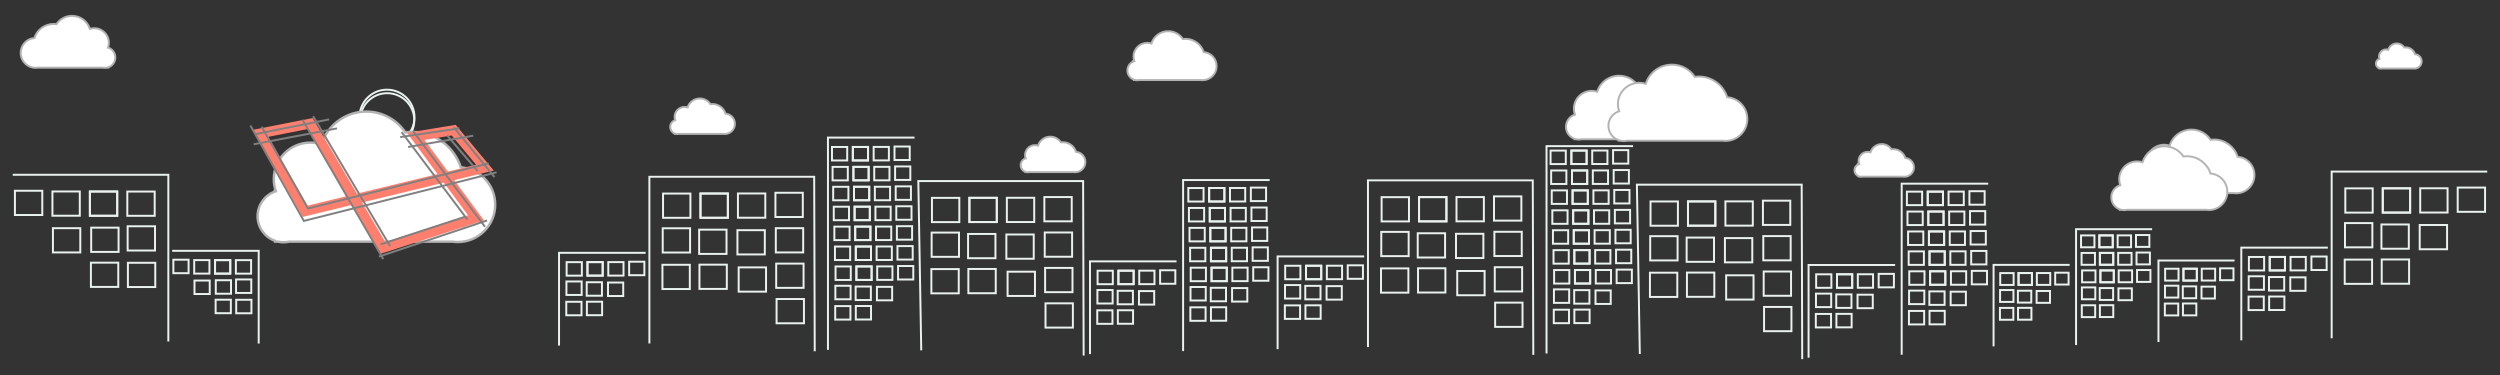 <?xml version="1.0" encoding="UTF-8"?>
<!DOCTYPE svg PUBLIC "-//W3C//DTD SVG 1.1//EN" "http://www.w3.org/Graphics/SVG/1.1/DTD/svg11.dtd">
<!-- Creator: CorelDRAW -->
<svg xmlns="http://www.w3.org/2000/svg" xml:space="preserve" width="254mm" height="38.1mm" style="shape-rendering:geometricPrecision; text-rendering:geometricPrecision; image-rendering:optimizeQuality; fill-rule:evenodd; clip-rule:evenodd"
viewBox="0 0 254 38.1"
 xmlns:xlink="http://www.w3.org/1999/xlink">
 <rect x="0" y="0" width="254" height="38.1" fill="#333333" stroke="none"/>
 <defs>
  <style type="text/css">
   <![CDATA[
    .str4 {stroke:gray;stroke-width:0.2}
    .str1 {stroke:#B3B3B3;stroke-width:0.2}
    .str0 {stroke:#EAF2EF;stroke-width:0.2}
    .str2 {stroke:#B3B3B3;stroke-width:0.25}
    .str3 {stroke:#FF7F6E}
    .fil0 {fill:none}
    .fil1 {fill:white}
   ]]>
  </style>
 </defs>
 <g id="Camada_x0020_1">
  <g id="_152759184">
   <circle id="_152756256" class="fil0 str0" cx="39.319" cy="11.905" r="2.795"/>
   <circle id="_152753640" class="fil0 str0" cx="39.34" cy="12.218" r="2.75"/>
  </g>
  <path class="fil1 str1" d="M68.575 12.207l0.021 0c-0.036,-0.103 -0.055,-0.214 -0.055,-0.33 0,-0.559 0.453,-1.012 1.012,-1.012 0.107,0 0.209,0.017 0.306,0.047 0.168,-0.525 0.66,-0.906 1.241,-0.906 0.45,0 0.848,0.229 1.081,0.576 0.063,-0.009 0.127,-0.013 0.192,-0.013 0.628,0 1.161,0.411 1.343,0.979 0.532,0.043 0.951,0.488 0.951,1.032 0,0.572 -0.464,1.035 -1.035,1.035 -0.049,0 -0.097,-0.003 -0.144,-0.01l-4.518 0c-0.05,0.011 -0.103,0.017 -0.156,0.017 -0.054,0 -0.106,-0.006 -0.156,-0.017l-0.083 0 0 -0.024c-0.281,-0.099 -0.483,-0.367 -0.483,-0.682 0,-0.315 0.202,-0.583 0.483,-0.682l0 -0.012z"/>
  <path class="fil1 str1" d="M104.183 16.088l0.021 0c-0.036,-0.103 -0.055,-0.214 -0.055,-0.33 0,-0.559 0.453,-1.012 1.012,-1.012 0.107,0 0.209,0.017 0.306,0.047 0.168,-0.525 0.66,-0.906 1.241,-0.906 0.45,0 0.848,0.229 1.081,0.576 0.063,-0.009 0.127,-0.013 0.192,-0.013 0.628,0 1.161,0.411 1.343,0.979 0.532,0.043 0.951,0.488 0.951,1.032 0,0.572 -0.464,1.035 -1.035,1.035 -0.049,0 -0.097,-0.003 -0.144,-0.01l-4.518 0c-0.05,0.011 -0.103,0.017 -0.156,0.017 -0.054,0 -0.106,-0.006 -0.156,-0.017l-0.083 0 0 -0.024c-0.281,-0.099 -0.483,-0.367 -0.483,-0.682 0,-0.315 0.202,-0.583 0.483,-0.682l0 -0.012z"/>
  <path class="fil1 str1" d="M115.213 6.204l0.029 0c-0.049,-0.142 -0.076,-0.295 -0.076,-0.454 0,-0.77 0.625,-1.395 1.395,-1.395 0.147,0 0.288,0.023 0.421,0.065 0.231,-0.724 0.909,-1.248 1.71,-1.248 0.621,0 1.168,0.315 1.49,0.794 0.087,-0.012 0.175,-0.018 0.265,-0.018 0.866,0 1.599,0.567 1.851,1.349 0.734,0.059 1.31,0.673 1.31,1.422 0,0.788 -0.639,1.427 -1.427,1.427 -0.067,0 -0.133,-0.005 -0.198,-0.014l-6.225 0c-0.069,0.015 -0.141,0.024 -0.215,0.024 -0.074,0 -0.146,-0.008 -0.215,-0.024l-0.114 0 0 -0.032c-0.388,-0.136 -0.666,-0.505 -0.666,-0.939 0,-0.434 0.278,-0.803 0.666,-0.939l0 -0.017z"/>
  <path class="fil1 str1" d="M159.971 11.637l0.037 0c-0.064,-0.185 -0.099,-0.384 -0.099,-0.591 0,-1.002 0.812,-1.814 1.814,-1.814 0.191,0 0.375,0.03 0.548,0.084 0.301,-0.942 1.183,-1.623 2.224,-1.623 0.807,0 1.519,0.41 1.938,1.033 0.113,-0.015 0.228,-0.024 0.345,-0.024 1.126,0 2.08,0.737 2.407,1.755 0.954,0.077 1.705,0.876 1.705,1.85 0,1.025 -0.831,1.856 -1.856,1.856 -0.087,0 -0.173,-0.006 -0.258,-0.018l-8.098 0c-0.09,0.02 -0.184,0.03 -0.28,0.03 -0.096,0 -0.19,-0.011 -0.28,-0.03l-0.148 0 0 -0.042c-0.504,-0.177 -0.866,-0.657 -0.866,-1.222 0,-0.565 0.362,-1.045 0.866,-1.222l0 -0.021z"/>
  <path class="fil1 str1" d="M218.132 17.111l0.037 0c-0.064,-0.185 -0.099,-0.384 -0.099,-0.591 0,-1.002 0.812,-1.814 1.814,-1.814 0.191,0 0.375,0.03 0.548,0.084 0.301,-0.942 1.183,-1.623 2.224,-1.623 0.807,0 1.519,0.41 1.938,1.033 0.113,-0.015 0.228,-0.024 0.345,-0.024 1.126,0 2.08,0.737 2.407,1.755 0.954,0.077 1.705,0.876 1.705,1.85 0,1.025 -0.831,1.856 -1.856,1.856 -0.087,0 -0.173,-0.006 -0.258,-0.018l-8.098 0c-0.09,0.02 -0.184,0.03 -0.28,0.03 -0.096,0 -0.19,-0.011 -0.28,-0.03l-0.148 0 0 -0.042c-0.504,-0.177 -0.866,-0.657 -0.866,-1.222 0,-0.565 0.362,-1.045 0.866,-1.222l0 -0.021z"/>
  <path class="fil1 str1" d="M215.374 18.808l0.037 0c-0.064,-0.185 -0.099,-0.384 -0.099,-0.591 0,-1.002 0.812,-1.814 1.814,-1.814 0.191,0 0.375,0.03 0.548,0.084 0.301,-0.942 1.183,-1.623 2.224,-1.623 0.807,0 1.519,0.41 1.938,1.033 0.113,-0.015 0.228,-0.024 0.345,-0.024 1.126,0 2.08,0.737 2.407,1.755 0.954,0.077 1.705,0.876 1.705,1.85 0,1.025 -0.831,1.856 -1.856,1.856 -0.087,0 -0.173,-0.006 -0.258,-0.018l-8.098 0c-0.09,0.02 -0.184,0.03 -0.28,0.03 -0.096,0 -0.19,-0.011 -0.28,-0.03l-0.148 0 0 -0.042c-0.504,-0.177 -0.866,-0.657 -0.866,-1.222 0,-0.565 0.362,-1.045 0.866,-1.222l0 -0.021z"/>
  <path class="fil1 str1" d="M164.453 11.291l0.044 0c-0.076,-0.222 -0.118,-0.46 -0.118,-0.708 0,-1.2 0.973,-2.172 2.172,-2.172 0.229,0 0.449,0.035 0.656,0.101 0.36,-1.127 1.416,-1.944 2.663,-1.944 0.967,0 1.819,0.491 2.32,1.237 0.135,-0.018 0.273,-0.028 0.413,-0.028 1.349,0 2.491,0.882 2.882,2.101 1.143,0.092 2.041,1.048 2.041,2.215 0,1.227 -0.995,2.222 -2.222,2.222 -0.105,0 -0.207,-0.007 -0.308,-0.021l-9.696 0c-0.108,0.024 -0.22,0.036 -0.335,0.036 -0.115,0 -0.227,-0.013 -0.336,-0.036l-0.177 0 0 -0.05c-0.604,-0.211 -1.037,-0.787 -1.037,-1.463 0,-0.676 0.433,-1.251 1.037,-1.463l0 -0.026z"/>
  <path class="fil1 str1" d="M188.862 16.66l0.019 0c-0.033,-0.095 -0.05,-0.197 -0.05,-0.303 0,-0.513 0.416,-0.929 0.929,-0.929 0.098,0 0.192,0.015 0.281,0.043 0.154,-0.482 0.606,-0.832 1.139,-0.832 0.414,0 0.778,0.21 0.993,0.529 0.058,-0.008 0.117,-0.012 0.177,-0.012 0.577,0 1.066,0.378 1.233,0.899 0.489,0.039 0.873,0.449 0.873,0.948 0,0.525 -0.426,0.951 -0.951,0.951 -0.045,0 -0.089,-0.003 -0.132,-0.009l-4.148 0c-0.046,0.01 -0.094,0.016 -0.143,0.016 -0.049,0 -0.097,-0.005 -0.144,-0.016l-0.076 0 0 -0.022c-0.258,-0.09 -0.444,-0.337 -0.444,-0.626 0,-0.289 0.185,-0.535 0.444,-0.626l0 -0.011z"/>
  <path class="fil1 str1" d="M241.735 5.972l0.015 0c-0.025,-0.073 -0.039,-0.151 -0.039,-0.233 0,-0.395 0.32,-0.715 0.715,-0.715 0.075,0 0.148,0.012 0.216,0.033 0.118,-0.371 0.466,-0.64 0.876,-0.64 0.318,0 0.599,0.162 0.764,0.407 0.044,-0.006 0.09,-0.009 0.136,-0.009 0.444,0 0.82,0.29 0.949,0.692 0.376,0.03 0.672,0.345 0.672,0.729 0,0.404 -0.328,0.732 -0.732,0.732 -0.034,0 -0.068,-0.002 -0.102,-0.007l-3.192 0c-0.036,0.008 -0.072,0.012 -0.11,0.012 -0.038,0 -0.075,-0.004 -0.11,-0.012l-0.058 0 0 -0.017c-0.199,-0.07 -0.341,-0.259 -0.341,-0.482 0,-0.223 0.143,-0.412 0.341,-0.482l0 -0.009z"/>
  <path class="fil1 str1" d="M11.009 4.827l-0.03 0c0.052,-0.151 0.08,-0.313 0.08,-0.482 0,-0.817 -0.663,-1.48 -1.48,-1.48 -0.156,0 -0.306,0.024 -0.447,0.069 -0.245,-0.768 -0.965,-1.324 -1.814,-1.324 -0.659,0 -1.239,0.334 -1.581,0.843 -0.092,-0.013 -0.186,-0.019 -0.281,-0.019 -0.919,0 -1.697,0.601 -1.964,1.431 -0.778,0.063 -1.391,0.714 -1.391,1.509 0,0.836 0.678,1.514 1.514,1.514 0.071,0 0.141,-0.005 0.21,-0.015l6.606 0c0.074,0.016 0.15,0.025 0.229,0.025 0.078,0 0.155,-0.009 0.229,-0.025l0.121 0 0 -0.034c0.411,-0.144 0.707,-0.536 0.707,-0.997 0,-0.461 -0.295,-0.853 -0.707,-0.997l0 -0.018z"/>
  <path class="fil1 str2" d="M27.945 19.416l0.076 0c-0.131,-0.38 -0.202,-0.787 -0.202,-1.211 0,-2.053 1.664,-3.716 3.716,-3.716 0.392,0 0.769,0.061 1.123,0.173 0.616,-1.929 2.422,-3.325 4.555,-3.325 1.654,0 3.111,0.84 3.97,2.116 0.231,-0.031 0.467,-0.048 0.706,-0.048 2.307,0 4.262,1.509 4.931,3.595 1.955,0.158 3.492,1.793 3.492,3.789 0,2.1 -1.702,3.801 -3.801,3.801 -0.179,0 -0.355,-0.013 -0.527,-0.037l-16.588 0c-0.185,0.041 -0.377,0.062 -0.574,0.062 -0.197,0 -0.389,-0.022 -0.574,-0.062l-0.303 0 0 -0.086c-1.033,-0.362 -1.774,-1.346 -1.774,-2.503 0,-1.157 0.741,-2.141 1.774,-2.503l0 -0.044z"/>
  <g id="_206391576">
   <polygon id="_152753712" class="fil0 str3" points="31.513,12.551 26.495,13.542 30.995,21.466 49.267,17.032 46.092,13.224 42.244,13.858 48.365,22.136 38.913,25.183 "/>
   <g>
    <line id="_150069152" class="fil0 str4" x1="31.813" y1="11.811" x2="39.633" y2= "25.009" />
    <line id="_152763000" class="fil0 str4" x1="30.731" y1="12.155" x2="38.94" y2= "26.328" />
    <line id="_152761896" class="fil0 str4" x1="47.242" y1="22.024" x2="38.663" y2= "24.829" />
    <line id="_152765520" class="fil0 str4" x1="38.496" y1="26.07" x2="49.488" y2= "22.399" />
    <line id="_152760240" class="fil0 str4" x1="40.805" y1="13.424" x2="47.493" y2= "22.311" />
    <line id="_152764992" class="fil0 str4" x1="41.951" y1="13.307" x2="49.271" y2= "23.036" />
    <line id="_152760504" class="fil0 str4" x1="41.459" y1="14.933" x2="48.078" y2= "13.787" />
    <line id="_152767392" class="fil0 str4" x1="40.664" y1="13.927" x2="46.675" y2= "13.038" />
    <line id="_152757264" class="fil0 str4" x1="46.113" y1="12.945" x2="50.239" y2= "17.985" />
    <line id="_152764416" class="fil0 str4" x1="45.431" y1="13.758" x2="48.522" y2= "17.38" />
    <g>
     <polyline id="_152767224" class="fil0 str4" points="25.446,12.762 30.872,22.445 50.448,17.51 "/>
     <polyline id="_152765376" class="fil0 str4" points="49.652,16.598 31.293,21.182 26.592,12.879 "/>
     <line id="_152764128" class="fil0 str4" x1="25.773" y1="14.657" x2="34.239" y2= "13.043" />
     <line id="_152758488" class="fil0 str4" x1="25.93" y1="13.625" x2="33.444" y2= "12.131" />
    </g>
   </g>
  </g>
  <polyline class="fil0 str0" points="157.127,35.912 157.127,14.847 165.92,14.847 "/>
  <g id="_152762184">
   <rect id="_152759232" class="fil0 str0" x="5.377" y="23.184" width="2.781" height="2.464"/>
   <polyline id="_152763864" class="fil0 str0" points="17.103,34.693 17.103,17.757 1.296,17.757 "/>
   <rect id="_152763096" class="fil0 str0" x="5.326" y="19.453" width="2.781" height="2.464"/>
   <rect id="_152753832" class="fil0 str0" x="1.516" y="19.381" width="2.781" height="2.464"/>
   <rect id="_152763024" class="fil0 str0" x="21.924" y="28.472" width="1.547" height="1.371"/>
   <rect id="_152760816" class="fil0 str0" x="12.935" y="19.462" width="2.781" height="2.464"/>
   <rect id="_152761704" class="fil0 str0" x="23.999" y="30.457" width="1.547" height="1.371"/>
   <rect id="_152752848" class="fil0 str0" x="21.907" y="30.45" width="1.547" height="1.371"/>
   <rect id="_152751840" class="fil0 str0" x="19.76" y="28.502" width="1.547" height="1.371"/>
   <polyline id="_152755848" class="fil0 str0" points="26.283,34.904 26.283,25.483 17.491,25.483 "/>
   <rect id="_152753520" class="fil0 str0" x="23.965" y="26.431" width="1.547" height="1.371"/>
   <rect id="_152766816" class="fil0 str0" x="23.983" y="28.393" width="1.547" height="1.371"/>
   <rect id="_152753784" class="fil0 str0" x="21.849" y="26.429" width="1.547" height="1.371"/>
   <rect id="_152756976" class="fil0 str0" x="19.732" y="26.427" width="1.547" height="1.371"/>
   <rect id="_152762544" class="fil0 str0" x="21.849" y="26.429" width="1.547" height="1.371"/>
   <rect id="_152762376" class="fil0 str0" x="12.995" y="26.699" width="2.781" height="2.464"/>
   <rect id="_152752608" class="fil0 str0" x="9.236" y="26.686" width="2.781" height="2.464"/>
   <rect id="_152751696" class="fil0 str0" x="12.968" y="22.989" width="2.781" height="2.464"/>
   <rect id="_152756016" class="fil0 str0" x="9.266" y="23.13" width="2.781" height="2.464"/>
   <rect id="_152751744" class="fil0 str0" x="9.13" y="19.457" width="2.781" height="2.464"/>
   <rect id="_152752032" class="fil0 str0" x="17.613" y="26.386" width="1.547" height="1.371"/>
   <rect id="_152752248" class="fil0 str0" x="9.13" y="19.457" width="2.781" height="2.464"/>
  </g>
  <g id="_204289864">
   <rect id="_204181048" class="fil0 str0" x="134.78" y="29.072" width="1.547" height="1.371"/>
   <rect id="_204304528" class="fil0 str0" x="223.673" y="29.123" width="1.36" height="1.205"/>
   <rect id="_152756208" class="fil0 str0" x="115.719" y="29.574" width="1.547" height="1.371"/>
   <rect id="_204292648" class="fil0 str0" x="206.92" y="29.564" width="1.36" height="1.205"/>
   <rect id="_204180664" class="fil0 str0" x="188.726" y="29.941" width="1.547" height="1.371"/>
   <rect id="_204180448" class="fil0 str0" x="162.103" y="29.509" width="1.547" height="1.371"/>
   <rect id="_150065024" class="fil0 str0" x="125.18" y="29.269" width="1.547" height="1.371"/>
   <rect id="_204290464" class="fil0 str0" x="215.235" y="29.296" width="1.36" height="1.205"/>
   <rect id="_204188056" class="fil0 str0" x="198.186" y="29.635" width="1.547" height="1.371"/>
   <rect id="_151184448" class="fil0 str0" x="140.338" y="23.559" width="2.781" height="2.464"/>
   <rect id="_151172688" class="fil0 str0" x="167.661" y="23.996" width="2.781" height="2.464"/>
   <rect id="_151173312" class="fil0 str0" x="130.542" y="31.027" width="1.547" height="1.371"/>
   <rect id="_204304960" class="fil0 str0" x="219.948" y="30.841" width="1.36" height="1.205"/>
   <rect id="_152752320" class="fil0 str0" x="111.481" y="31.53" width="1.547" height="1.371"/>
   <rect id="_204294520" class="fil0 str0" x="203.195" y="31.283" width="1.36" height="1.205"/>
   <rect id="_151174320" class="fil0 str0" x="184.487" y="31.896" width="1.547" height="1.371"/>
   <rect id="_151174896" class="fil0 str0" x="157.864" y="31.465" width="1.547" height="1.371"/>
   <rect id="_152146624" class="fil0 str0" x="120.941" y="31.224" width="1.547" height="1.371"/>
   <rect id="_204289168" class="fil0 str0" x="211.51" y="31.015" width="1.36" height="1.205"/>
   <rect id="_151175616" class="fil0 str0" x="193.948" y="31.591" width="1.547" height="1.371"/>
   <rect id="_151177920" class="fil0 str0" x="132.633" y="31.02" width="1.547" height="1.371"/>
   <rect id="_204309424" class="fil0 str0" x="221.787" y="30.835" width="1.36" height="1.205"/>
   <rect id="_152753064" class="fil0 str0" x="113.572" y="31.523" width="1.547" height="1.371"/>
   <rect id="_204313576" class="fil0 str0" x="205.033" y="31.277" width="1.36" height="1.205"/>
   <rect id="_151178496" class="fil0 str0" x="186.579" y="31.889" width="1.547" height="1.371"/>
   <rect id="_151179504" class="fil0 str0" x="159.956" y="31.457" width="1.547" height="1.371"/>
   <rect id="_152765328" class="fil0 str0" x="123.033" y="31.217" width="1.547" height="1.371"/>
   <rect id="_204288112" class="fil0 str0" x="213.348" y="31.008" width="1.36" height="1.205"/>
   <rect id="_151180080" class="fil0 str0" x="196.04" y="31.583" width="1.547" height="1.371"/>
   <polyline id="_151181088" class="fil0 str0" points="129.804,35.474 129.804,26.053 138.597,26.053 "/>
   <polyline id="_204319504" class="fil0 str0" points="219.3,34.75 219.3,26.469 227.028,26.469 "/>
   <polyline id="_152755944" class="fil0 str0" points="110.743,35.977 110.743,26.555 119.536,26.555 "/>
   <polyline id="_204319312" class="fil0 str0" points="202.546,35.192 202.546,26.911 210.275,26.911 "/>
   <polyline id="_151181952" class="fil0 str0" points="183.75,36.343 183.75,26.922 192.543,26.922 "/>
   <polyline id="_152765304" class="fil0 str0" points="120.204,35.671 120.204,18.293 128.997,18.293 "/>
   <polyline id="_204319240" class="fil0 str0" points="210.928,35.056 210.928,23.287 218.656,23.287 "/>
   <polyline id="_151183536" class="fil0 str0" points="193.211,36.038 193.211,18.66 202.003,18.66 "/>
   <rect id="_151184616" class="fil0 str0" x="130.575" y="27.001" width="1.547" height="1.371"/>
   <rect id="_204310264" class="fil0 str0" x="219.978" y="27.303" width="1.36" height="1.205"/>
   <rect id="_152761584" class="fil0 str0" x="111.514" y="27.504" width="1.547" height="1.371"/>
   <rect id="_204289888" class="fil0 str0" x="203.224" y="27.745" width="1.36" height="1.205"/>
   <rect id="_151185456" class="fil0 str0" x="184.521" y="27.87" width="1.547" height="1.371"/>
   <rect id="_151186032" class="fil0 str0" x="157.898" y="27.439" width="1.547" height="1.371"/>
   <rect id="_152756544" class="fil0 str0" x="120.975" y="27.198" width="1.547" height="1.371"/>
   <rect id="_204317032" class="fil0 str0" x="211.539" y="27.476" width="1.36" height="1.205"/>
   <rect id="_151187256" class="fil0 str0" x="193.982" y="27.565" width="1.547" height="1.371"/>
   <rect id="_151184736" class="fil0 str0" x="157.838" y="25.416" width="1.547" height="1.371"/>
   <rect id="_152759640" class="fil0 str0" x="120.915" y="25.175" width="1.547" height="1.371"/>
   <rect id="_204317704" class="fil0 str0" x="211.487" y="25.698" width="1.36" height="1.205"/>
   <rect id="_151186944" class="fil0 str0" x="193.921" y="25.541" width="1.547" height="1.371"/>
   <rect id="_151186848" class="fil0 str0" x="157.778" y="23.392" width="1.547" height="1.371"/>
   <rect id="_152758320" class="fil0 str0" x="120.855" y="23.152" width="1.547" height="1.371"/>
   <rect id="_204296584" class="fil0 str0" x="211.434" y="23.919" width="1.36" height="1.205"/>
   <rect id="_151186464" class="fil0 str0" x="193.861" y="23.518" width="1.547" height="1.371"/>
   <rect id="_151186560" class="fil0 str0" x="157.717" y="21.369" width="1.547" height="1.371"/>
   <rect id="_152758536" class="fil0 str0" x="120.794" y="21.128" width="1.547" height="1.371"/>
   <rect id="_151186224" class="fil0 str0" x="193.801" y="21.495" width="1.547" height="1.371"/>
   <rect id="_151185720" class="fil0 str0" x="157.657" y="19.345" width="1.547" height="1.371"/>
   <rect id="_152766648" class="fil0 str0" x="120.734" y="19.105" width="1.547" height="1.371"/>
   <rect id="_151184088" class="fil0 str0" x="193.741" y="19.471" width="1.547" height="1.371"/>
   <rect id="_151185624" class="fil0 str0" x="157.597" y="17.322" width="1.547" height="1.371"/>
   <rect id="_151185360" class="fil0 str0" x="157.537" y="15.299" width="1.547" height="1.371"/>
   <rect id="_151185024" class="fil0 str0" x="130.557" y="28.963" width="1.547" height="1.371"/>
   <rect id="_204303448" class="fil0 str0" x="219.962" y="29.027" width="1.36" height="1.205"/>
   <rect id="_152757696" class="fil0 str0" x="111.496" y="29.466" width="1.547" height="1.371"/>
   <rect id="_204303832" class="fil0 str0" x="203.208" y="29.469" width="1.36" height="1.205"/>
   <rect id="_151184880" class="fil0 str0" x="184.503" y="29.832" width="1.547" height="1.371"/>
   <rect id="_151172832" class="fil0 str0" x="157.88" y="29.401" width="1.547" height="1.371"/>
   <rect id="_152762160" class="fil0 str0" x="120.957" y="29.16" width="1.547" height="1.371"/>
   <rect id="_204291280" class="fil0 str0" x="211.523" y="29.201" width="1.36" height="1.205"/>
   <rect id="_151184424" class="fil0 str0" x="193.963" y="29.527" width="1.547" height="1.371"/>
   <rect id="_151184304" class="fil0 str0" x="132.617" y="29.042" width="1.547" height="1.371"/>
   <rect id="_204314176" class="fil0 str0" x="221.772" y="29.096" width="1.36" height="1.205"/>
   <rect id="_150070040" class="fil0 str0" x="113.556" y="29.544" width="1.547" height="1.371"/>
   <rect id="_204317440" class="fil0 str0" x="205.018" y="29.538" width="1.36" height="1.205"/>
   <rect id="_151183704" class="fil0 str0" x="186.562" y="29.911" width="1.547" height="1.371"/>
   <rect id="_151183440" class="fil0 str0" x="159.939" y="29.479" width="1.547" height="1.371"/>
   <rect id="_152758968" class="fil0 str0" x="123.016" y="29.239" width="1.547" height="1.371"/>
   <rect id="_204314944" class="fil0 str0" x="213.334" y="29.269" width="1.36" height="1.205"/>
   <rect id="_151183272" class="fil0 str0" x="196.023" y="29.605" width="1.547" height="1.371"/>
   <rect id="_151183128" class="fil0 str0" x="132.692" y="26.999" width="1.547" height="1.371"/>
   <rect id="_204289048" class="fil0 str0" x="221.838" y="27.301" width="1.36" height="1.205"/>
   <rect id="_150068888" class="fil0 str0" x="113.631" y="27.501" width="1.547" height="1.371"/>
   <rect id="_204293440" class="fil0 str0" x="205.084" y="27.742" width="1.36" height="1.205"/>
   <rect id="_151183032" class="fil0 str0" x="186.638" y="27.868" width="1.547" height="1.371"/>
   <rect id="_151182648" class="fil0 str0" x="160.015" y="27.436" width="1.547" height="1.371"/>
   <rect id="_152766048" class="fil0 str0" x="123.092" y="27.196" width="1.547" height="1.371"/>
   <rect id="_204313288" class="fil0 str0" x="213.4" y="27.474" width="1.36" height="1.205"/>
   <rect id="_151182456" class="fil0 str0" x="196.098" y="27.562" width="1.547" height="1.371"/>
   <rect id="_151182120" class="fil0 str0" x="159.954" y="25.413" width="1.547" height="1.371"/>
   <rect id="_152752344" class="fil0 str0" x="123.031" y="25.172" width="1.547" height="1.371"/>
   <rect id="_204290416" class="fil0 str0" x="213.347" y="25.695" width="1.36" height="1.205"/>
   <rect id="_151182216" class="fil0 str0" x="196.038" y="25.539" width="1.547" height="1.371"/>
   <rect id="_151182072" class="fil0 str0" x="159.894" y="23.39" width="1.547" height="1.371"/>
   <rect id="_152752680" class="fil0 str0" x="122.971" y="23.149" width="1.547" height="1.371"/>
   <rect id="_204288952" class="fil0 str0" x="213.294" y="23.917" width="1.36" height="1.205"/>
   <rect id="_151181400" class="fil0 str0" x="195.978" y="23.515" width="1.547" height="1.371"/>
   <rect id="_151173744" class="fil0 str0" x="159.834" y="21.366" width="1.547" height="1.371"/>
   <rect id="_152752656" class="fil0 str0" x="122.911" y="21.126" width="1.547" height="1.371"/>
   <rect id="_151172088" class="fil0 str0" x="195.918" y="21.492" width="1.547" height="1.371"/>
   <rect id="_151173384" class="fil0 str0" x="159.774" y="19.343" width="1.547" height="1.371"/>
   <rect id="_152754000" class="fil0 str0" x="122.851" y="19.102" width="1.547" height="1.371"/>
   <rect id="_151173192" class="fil0 str0" x="195.857" y="19.469" width="1.547" height="1.371"/>
   <rect id="_151172808" class="fil0 str0" x="159.714" y="17.319" width="1.547" height="1.371"/>
   <rect id="_151172760" class="fil0 str0" x="159.653" y="15.296" width="1.547" height="1.371"/>
   <rect id="_151180152" class="fil0 str0" x="132.692" y="26.999" width="1.547" height="1.371"/>
   <rect id="_204293512" class="fil0 str0" x="221.838" y="27.301" width="1.36" height="1.205"/>
   <rect id="_150069104" class="fil0 str0" x="113.631" y="27.501" width="1.547" height="1.371"/>
   <rect id="_204318424" class="fil0 str0" x="205.084" y="27.742" width="1.36" height="1.205"/>
   <rect id="_151171608" class="fil0 str0" x="186.638" y="27.868" width="1.547" height="1.371"/>
   <rect id="_151173120" class="fil0 str0" x="160.015" y="27.436" width="1.547" height="1.371"/>
   <rect id="_152752176" class="fil0 str0" x="123.092" y="27.196" width="1.547" height="1.371"/>
   <rect id="_204314920" class="fil0 str0" x="213.4" y="27.474" width="1.36" height="1.205"/>
   <rect id="_151173648" class="fil0 str0" x="196.098" y="27.562" width="1.547" height="1.371"/>
   <rect id="_151171368" class="fil0 str0" x="159.954" y="25.413" width="1.547" height="1.371"/>
   <rect id="_152752104" class="fil0 str0" x="123.031" y="25.172" width="1.547" height="1.371"/>
   <rect id="_204296272" class="fil0 str0" x="213.347" y="25.695" width="1.36" height="1.205"/>
   <rect id="_151171752" class="fil0 str0" x="196.038" y="25.539" width="1.547" height="1.371"/>
   <rect id="_151181424" class="fil0 str0" x="159.894" y="23.39" width="1.547" height="1.371"/>
   <rect id="_152752128" class="fil0 str0" x="122.971" y="23.149" width="1.547" height="1.371"/>
   <rect id="_204292192" class="fil0 str0" x="213.294" y="23.917" width="1.36" height="1.205"/>
   <rect id="_151174776" class="fil0 str0" x="195.978" y="23.515" width="1.547" height="1.371"/>
   <rect id="_151186968" class="fil0 str0" x="159.834" y="21.366" width="1.547" height="1.371"/>
   <rect id="_152751936" class="fil0 str0" x="122.911" y="21.126" width="1.547" height="1.371"/>
   <rect id="_151173432" class="fil0 str0" x="195.918" y="21.492" width="1.547" height="1.371"/>
   <rect id="_153570912" class="fil0 str0" x="159.774" y="19.343" width="1.547" height="1.371"/>
   <rect id="_152751792" class="fil0 str0" x="122.851" y="19.102" width="1.547" height="1.371"/>
   <rect id="_153570720" class="fil0 str0" x="195.857" y="19.469" width="1.547" height="1.371"/>
   <rect id="_153570528" class="fil0 str0" x="159.714" y="17.319" width="1.547" height="1.371"/>
   <rect id="_153570384" class="fil0 str0" x="159.653" y="15.296" width="1.547" height="1.371"/>
   <rect id="_153567096" class="fil0 str0" x="140.311" y="27.269" width="2.781" height="2.464"/>
   <rect id="_153580032" class="fil0 str0" x="167.633" y="27.706" width="2.781" height="2.464"/>
   <rect id="_153580440" class="fil0 str0" x="144.071" y="27.256" width="2.781" height="2.464"/>
   <rect id="_153580464" class="fil0 str0" x="171.393" y="27.693" width="2.781" height="2.464"/>
   <rect id="_153579720" class="fil0 str0" x="147.93" y="23.753" width="2.781" height="2.464"/>
   <rect id="_153578352" class="fil0 str0" x="175.252" y="24.191" width="2.781" height="2.464"/>
   <polyline id="_153566112" class="fil0 str0" points="138.985,35.263 138.985,18.326 155.729,18.326 155.783,36.054 "/>
   <polyline id="_153567048" class="fil0 str0" points="166.605,35.965 166.308,18.764 183.051,18.764 183.106,36.491 "/>
   <rect id="_153576648" class="fil0 str0" x="140.371" y="20.032" width="2.781" height="2.464"/>
   <rect id="_153578856" class="fil0 str0" x="167.694" y="20.469" width="2.781" height="2.464"/>
   <rect id="_153581064" class="fil0 str0" x="144.04" y="23.699" width="2.781" height="2.464"/>
   <rect id="_153576864" class="fil0 str0" x="171.363" y="24.137" width="2.781" height="2.464"/>
   <rect id="_153581016" class="fil0 str0" x="144.176" y="20.027" width="2.781" height="2.464"/>
   <rect id="_153577224" class="fil0 str0" x="171.498" y="20.465" width="2.781" height="2.464"/>
   <rect id="_153579384" class="fil0 str0" x="147.98" y="20.023" width="2.781" height="2.464"/>
   <rect id="_153579984" class="fil0 str0" x="175.303" y="20.46" width="2.781" height="2.464"/>
   <rect id="_153578664" class="fil0 str0" x="134.808" y="26.996" width="1.547" height="1.371"/>
   <rect id="_204318568" class="fil0 str0" x="223.698" y="27.298" width="1.36" height="1.205"/>
   <rect id="_150066992" class="fil0 str0" x="115.747" y="27.499" width="1.547" height="1.371"/>
   <rect id="_204292840" class="fil0 str0" x="206.945" y="27.74" width="1.36" height="1.205"/>
   <rect id="_153566088" class="fil0 str0" x="188.754" y="27.865" width="1.547" height="1.371"/>
   <rect id="_153582168" class="fil0 str0" x="162.131" y="27.434" width="1.547" height="1.371"/>
   <rect id="_152752752" class="fil0 str0" x="125.208" y="27.193" width="1.547" height="1.371"/>
   <rect id="_204311416" class="fil0 str0" x="215.26" y="27.472" width="1.36" height="1.205"/>
   <rect id="_153566208" class="fil0 str0" x="198.215" y="27.56" width="1.547" height="1.371"/>
   <rect id="_152761512" class="fil0 str0" x="162.071" y="25.41" width="1.547" height="1.371"/>
   <rect id="_152752824" class="fil0 str0" x="125.148" y="25.17" width="1.547" height="1.371"/>
   <rect id="_204288856" class="fil0 str0" x="215.207" y="25.693" width="1.36" height="1.205"/>
   <rect id="_152761752" class="fil0 str0" x="198.154" y="25.536" width="1.547" height="1.371"/>
   <rect id="_152759856" class="fil0 str0" x="162.011" y="23.387" width="1.547" height="1.371"/>
   <rect id="_152763336" class="fil0 str0" x="125.088" y="23.147" width="1.547" height="1.371"/>
   <rect id="_204288640" class="fil0 str0" x="215.154" y="23.915" width="1.36" height="1.205"/>
   <rect id="_152761296" class="fil0 str0" x="198.094" y="23.513" width="1.547" height="1.371"/>
   <rect id="_153580056" class="fil0 str0" x="161.95" y="21.364" width="1.547" height="1.371"/>
   <rect id="_152765472" class="fil0 str0" x="125.027" y="21.123" width="1.547" height="1.371"/>
   <rect id="_153578880" class="fil0 str0" x="198.034" y="21.49" width="1.547" height="1.371"/>
   <rect id="_153578016" class="fil0 str0" x="161.89" y="19.34" width="1.547" height="1.371"/>
   <rect id="_152766744" class="fil0 str0" x="124.967" y="19.1" width="1.547" height="1.371"/>
   <rect id="_153566064" class="fil0 str0" x="197.974" y="19.466" width="1.547" height="1.371"/>
   <rect id="_153579144" class="fil0 str0" x="161.83" y="17.317" width="1.547" height="1.371"/>
   <rect id="_153576720" class="fil0 str0" x="161.77" y="15.293" width="1.547" height="1.371"/>
   <rect id="_153566544" class="fil0 str0" x="151.79" y="19.951" width="2.781" height="2.464"/>
   <rect id="_153566736" class="fil0 str0" x="179.112" y="20.388" width="2.781" height="2.464"/>
   <rect id="_153578928" class="fil0 str0" x="151.829" y="23.549" width="2.781" height="2.464"/>
   <rect id="_153566424" class="fil0 str0" x="179.151" y="23.987" width="2.781" height="2.464"/>
   <rect id="_153578640" class="fil0 str0" x="151.868" y="27.148" width="2.781" height="2.464"/>
   <rect id="_153578184" class="fil0 str0" x="179.19" y="27.586" width="2.781" height="2.464"/>
   <rect id="_153580656" class="fil0 str0" x="151.907" y="30.747" width="2.781" height="2.464"/>
   <rect id="_153576624" class="fil0 str0" x="179.229" y="31.185" width="2.781" height="2.464"/>
   <rect id="_153578760" class="fil0 str0" x="148.055" y="27.533" width="2.781" height="2.464"/>
   <rect id="_153579408" class="fil0 str0" x="175.378" y="27.971" width="2.781" height="2.464"/>
   <rect id="_153566472" class="fil0 str0" x="136.928" y="26.956" width="1.547" height="1.371"/>
   <rect id="_204306064" class="fil0 str0" x="225.561" y="27.263" width="1.36" height="1.205"/>
   <rect id="_152753136" class="fil0 str0" x="117.867" y="27.459" width="1.547" height="1.371"/>
   <rect id="_204296560" class="fil0 str0" x="208.807" y="27.705" width="1.36" height="1.205"/>
   <rect id="_153566592" class="fil0 str0" x="190.873" y="27.825" width="1.547" height="1.371"/>
   <rect id="_153577896" class="fil0 str0" x="164.25" y="27.394" width="1.547" height="1.371"/>
   <rect id="_152756112" class="fil0 str0" x="127.327" y="27.153" width="1.547" height="1.371"/>
   <rect id="_204319288" class="fil0 str0" x="217.123" y="27.436" width="1.36" height="1.205"/>
   <rect id="_153577440" class="fil0 str0" x="200.334" y="27.52" width="1.547" height="1.371"/>
   <rect id="_153579456" class="fil0 str0" x="164.19" y="25.37" width="1.547" height="1.371"/>
   <rect id="_152753664" class="fil0 str0" x="127.267" y="25.13" width="1.547" height="1.371"/>
   <rect id="_204290272" class="fil0 str0" x="217.07" y="25.658" width="1.36" height="1.205"/>
   <rect id="_153581784" class="fil0 str0" x="200.274" y="25.496" width="1.547" height="1.371"/>
   <rect id="_152760960" class="fil0 str0" x="164.13" y="23.347" width="1.547" height="1.371"/>
   <rect id="_152752512" class="fil0 str0" x="127.207" y="23.107" width="1.547" height="1.371"/>
   <rect id="_204318016" class="fil0 str0" x="217.017" y="23.879" width="1.36" height="1.205"/>
   <rect id="_152760672" class="fil0 str0" x="200.213" y="23.473" width="1.547" height="1.371"/>
   <rect id="_152760120" class="fil0 str0" x="164.07" y="21.324" width="1.547" height="1.371"/>
   <rect id="_152755728" class="fil0 str0" x="127.147" y="21.083" width="1.547" height="1.371"/>
   <rect id="_152759976" class="fil0 str0" x="200.153" y="21.45" width="1.547" height="1.371"/>
   <rect id="_153575328" class="fil0 str0" x="164.009" y="19.3" width="1.547" height="1.371"/>
   <rect id="_152751408" class="fil0 str0" x="127.086" y="19.06" width="1.547" height="1.371"/>
   <rect id="_153570168" class="fil0 str0" x="200.093" y="19.426" width="1.547" height="1.371"/>
   <rect id="_153567672" class="fil0 str0" x="163.949" y="17.277" width="1.547" height="1.371"/>
   <rect id="_152752488" class="fil0 str0" x="163.889" y="15.253" width="1.547" height="1.371"/>
   <g>
    <rect id="_152767104" class="fil0 str0" x="245.842" y="22.86" width="2.781" height="2.464"/>
    <polyline id="_204315400" class="fil0 str0" points="236.897,34.369 236.897,17.433 252.704,17.433 "/>
    <rect id="_204307312" class="fil0 str0" x="245.893" y="19.129" width="2.781" height="2.464"/>
    <rect id="_204291688" class="fil0 str0" x="249.702" y="19.057" width="2.781" height="2.464"/>
    <rect id="_204290848" class="fil0 str0" x="230.529" y="28.148" width="1.547" height="1.371"/>
    <rect id="_204301624" class="fil0 str0" x="238.284" y="19.138" width="2.781" height="2.464"/>
    <rect id="_204298312" class="fil0 str0" x="228.454" y="30.134" width="1.547" height="1.371"/>
    <rect id="_204291040" class="fil0 str0" x="230.546" y="30.127" width="1.547" height="1.371"/>
    <rect id="_204298600" class="fil0 str0" x="232.693" y="28.178" width="1.547" height="1.371"/>
    <polyline id="_204287992" class="fil0 str0" points="227.717,34.581 227.717,25.159 236.51,25.159 "/>
    <rect id="_204315088" class="fil0 str0" x="228.488" y="26.108" width="1.547" height="1.371"/>
    <rect id="_204294856" class="fil0 str0" x="228.469" y="28.07" width="1.547" height="1.371"/>
    <rect id="_204315976" class="fil0 str0" x="230.604" y="26.105" width="1.547" height="1.371"/>
    <rect id="_204291328" class="fil0 str0" x="232.721" y="26.103" width="1.547" height="1.371"/>
    <rect id="_204295744" class="fil0 str0" x="230.604" y="26.105" width="1.547" height="1.371"/>
    <rect id="_204310984" class="fil0 str0" x="238.223" y="26.376" width="2.781" height="2.464"/>
    <rect id="_204295552" class="fil0 str0" x="241.983" y="26.362" width="2.781" height="2.464"/>
    <rect id="_204302032" class="fil0 str0" x="238.251" y="22.665" width="2.781" height="2.464"/>
    <rect id="_204292744" class="fil0 str0" x="241.953" y="22.806" width="2.781" height="2.464"/>
    <rect id="_204294400" class="fil0 str0" x="242.088" y="19.134" width="2.781" height="2.464"/>
    <rect id="_204319816" class="fil0 str0" x="234.84" y="26.063" width="1.547" height="1.371"/>
    <rect id="_204319792" class="fil0 str0" x="242.088" y="19.134" width="2.781" height="2.464"/>
   </g>
   <rect id="_152761728" class="fil0 str0" x="144.176" y="20.027" width="2.781" height="2.464"/>
   <g>
    <rect id="_152765952" class="fil0 str0" x="61.773" y="28.705" width="1.547" height="1.371"/>
    <rect id="_204193696" class="fil0 str0" x="89.096" y="29.143" width="1.547" height="1.371"/>
    <rect id="_152760336" class="fil0 str0" x="67.332" y="23.192" width="2.781" height="2.464"/>
    <rect id="_204194824" class="fil0 str0" x="94.654" y="23.63" width="2.781" height="2.464"/>
    <rect id="_152752992" class="fil0 str0" x="57.535" y="30.661" width="1.547" height="1.371"/>
    <rect id="_204195784" class="fil0 str0" x="84.858" y="31.099" width="1.547" height="1.371"/>
    <rect id="_152752272" class="fil0 str0" x="59.627" y="30.654" width="1.547" height="1.371"/>
    <rect id="_204181552" class="fil0 str0" x="86.949" y="31.091" width="1.547" height="1.371"/>
    <polyline id="_152762616" class="fil0 str0" points="56.798,35.108 56.798,25.686 65.591,25.686 "/>
    <polyline id="_204191296" class="fil0 str0" points="84.12,35.545 84.12,13.978 92.913,13.978 "/>
    <rect id="_152760456" class="fil0 str0" x="57.569" y="26.635" width="1.547" height="1.371"/>
    <rect id="_204192328" class="fil0 str0" x="84.891" y="27.073" width="1.547" height="1.371"/>
    <rect id="_204190000" class="fil0 str0" x="84.831" y="25.049" width="1.547" height="1.371"/>
    <rect id="_152759208" class="fil0 str0" x="84.771" y="23.026" width="1.547" height="1.371"/>
    <rect id="_153570408" class="fil0 str0" x="84.711" y="21.002" width="1.547" height="1.371"/>
    <rect id="_153569640" class="fil0 str0" x="84.651" y="18.979" width="1.547" height="1.371"/>
    <rect id="_152751624" class="fil0 str0" x="84.59" y="16.956" width="1.547" height="1.371"/>
    <rect id="_152754480" class="fil0 str0" x="84.53" y="14.932" width="1.547" height="1.371"/>
    <rect id="_152756784" class="fil0 str0" x="57.55" y="28.597" width="1.547" height="1.371"/>
    <rect id="_204196096" class="fil0 str0" x="84.873" y="29.035" width="1.547" height="1.371"/>
    <rect id="_152762976" class="fil0 str0" x="59.61" y="28.675" width="1.547" height="1.371"/>
    <rect id="_204195952" class="fil0 str0" x="86.933" y="29.113" width="1.547" height="1.371"/>
    <rect id="_152753808" class="fil0 str0" x="59.685" y="26.632" width="1.547" height="1.371"/>
    <rect id="_204195688" class="fil0 str0" x="87.008" y="27.07" width="1.547" height="1.371"/>
    <rect id="_204191872" class="fil0 str0" x="86.948" y="25.047" width="1.547" height="1.371"/>
    <rect id="_152759808" class="fil0 str0" x="86.888" y="23.023" width="1.547" height="1.371"/>
    <rect id="_153574752" class="fil0 str0" x="86.827" y="21" width="1.547" height="1.371"/>
    <rect id="_153581880" class="fil0 str0" x="86.767" y="18.976" width="1.547" height="1.371"/>
    <rect id="_152756088" class="fil0 str0" x="86.707" y="16.953" width="1.547" height="1.371"/>
    <rect id="_152758752" class="fil0 str0" x="86.647" y="14.93" width="1.547" height="1.371"/>
    <rect id="_152754360" class="fil0 str0" x="59.685" y="26.632" width="1.547" height="1.371"/>
    <rect id="_204195520" class="fil0 str0" x="87.008" y="27.07" width="1.547" height="1.371"/>
    <rect id="_204188944" class="fil0 str0" x="86.948" y="25.047" width="1.547" height="1.371"/>
    <rect id="_152762832" class="fil0 str0" x="86.888" y="23.023" width="1.547" height="1.371"/>
    <rect id="_153568080" class="fil0 str0" x="86.827" y="21" width="1.547" height="1.371"/>
    <rect id="_153572736" class="fil0 str0" x="86.767" y="18.976" width="1.547" height="1.371"/>
    <rect id="_152752920" class="fil0 str0" x="86.707" y="16.953" width="1.547" height="1.371"/>
    <rect id="_152764680" class="fil0 str0" x="86.647" y="14.93" width="1.547" height="1.371"/>
    <rect id="_152756928" class="fil0 str0" x="67.304" y="26.902" width="2.781" height="2.464"/>
    <rect id="_204195256" class="fil0 str0" x="94.627" y="27.34" width="2.781" height="2.464"/>
    <rect id="_152765928" class="fil0 str0" x="71.064" y="26.889" width="2.781" height="2.464"/>
    <rect id="_204195088" class="fil0 str0" x="98.386" y="27.327" width="2.781" height="2.464"/>
    <rect id="_152752800" class="fil0 str0" x="74.923" y="23.387" width="2.781" height="2.464"/>
    <rect id="_204194920" class="fil0 str0" x="102.246" y="23.825" width="2.781" height="2.464"/>
    <polyline id="_152752776" class="fil0 str0" points="65.978,34.896 65.978,17.96 82.722,17.96 82.777,35.687 "/>
    <polyline id="_204194584" class="fil0 str0" points="93.599,35.598 93.301,18.398 110.045,18.398 110.099,36.125 "/>
    <rect id="_152756328" class="fil0 str0" x="67.365" y="19.665" width="2.781" height="2.464"/>
    <rect id="_204194536" class="fil0 str0" x="94.687" y="20.103" width="2.781" height="2.464"/>
    <rect id="_152751576" class="fil0 str0" x="71.034" y="23.333" width="2.781" height="2.464"/>
    <rect id="_204194368" class="fil0 str0" x="98.356" y="23.77" width="2.781" height="2.464"/>
    <rect id="_152751768" class="fil0 str0" x="71.169" y="19.661" width="2.781" height="2.464"/>
    <rect id="_204193720" class="fil0 str0" x="98.492" y="20.098" width="2.781" height="2.464"/>
    <rect id="_152751912" class="fil0 str0" x="74.974" y="19.656" width="2.781" height="2.464"/>
    <rect id="_204194104" class="fil0 str0" x="102.296" y="20.094" width="2.781" height="2.464"/>
    <rect id="_152751888" class="fil0 str0" x="61.802" y="26.63" width="1.547" height="1.371"/>
    <rect id="_204193744" class="fil0 str0" x="89.124" y="27.067" width="1.547" height="1.371"/>
    <rect id="_204181432" class="fil0 str0" x="89.064" y="25.044" width="1.547" height="1.371"/>
    <rect id="_152752584" class="fil0 str0" x="89.004" y="23.021" width="1.547" height="1.371"/>
    <rect id="_152752632" class="fil0 str0" x="88.944" y="20.997" width="1.547" height="1.371"/>
    <rect id="_153581400" class="fil0 str0" x="88.884" y="18.974" width="1.547" height="1.371"/>
    <rect id="_152758416" class="fil0 str0" x="88.823" y="16.951" width="1.547" height="1.371"/>
    <rect id="_152760168" class="fil0 str0" x="88.763" y="14.927" width="1.547" height="1.371"/>
    <rect id="_152752056" class="fil0 str0" x="78.783" y="19.584" width="2.781" height="2.464"/>
    <rect id="_204194776" class="fil0 str0" x="106.106" y="20.022" width="2.781" height="2.464"/>
    <rect id="_152753688" class="fil0 str0" x="78.822" y="23.183" width="2.781" height="2.464"/>
    <rect id="_204195736" class="fil0 str0" x="106.145" y="23.621" width="2.781" height="2.464"/>
    <rect id="_206408136" class="fil0 str0" x="78.861" y="26.782" width="2.781" height="2.464"/>
    <rect id="_204181576" class="fil0 str0" x="106.184" y="27.22" width="2.781" height="2.464"/>
    <rect id="_204188920" class="fil0 str0" x="78.9" y="30.381" width="2.781" height="2.464"/>
    <rect id="_204193504" class="fil0 str0" x="106.223" y="30.819" width="2.781" height="2.464"/>
    <rect id="_204189376" class="fil0 str0" x="75.049" y="27.167" width="2.781" height="2.464"/>
    <rect id="_204189856" class="fil0 str0" x="102.371" y="27.604" width="2.781" height="2.464"/>
    <rect id="_152752200" class="fil0 str0" x="63.921" y="26.59" width="1.547" height="1.371"/>
    <rect id="_204180472" class="fil0 str0" x="91.243" y="27.027" width="1.547" height="1.371"/>
    <rect id="_152759832" class="fil0 str0" x="91.183" y="25.004" width="1.547" height="1.371"/>
    <rect id="_150062744" class="fil0 str0" x="91.123" y="22.981" width="1.547" height="1.371"/>
    <rect id="_152763816" class="fil0 str0" x="91.063" y="20.957" width="1.547" height="1.371"/>
    <rect id="_153570096" class="fil0 str0" x="91.003" y="18.934" width="1.547" height="1.371"/>
    <rect id="_152752944" class="fil0 str0" x="90.942" y="16.91" width="1.547" height="1.371"/>
    <rect id="_152759160" class="fil0 str0" x="90.882" y="14.887" width="1.547" height="1.371"/>
    <rect id="_152752392" class="fil0 str0" x="71.169" y="19.661" width="2.781" height="2.464"/>
    <rect id="_204183520" class="fil0 str0" x="98.492" y="20.098" width="2.781" height="2.464"/>
   </g>
   <rect id="_152766432" class="fil0 str0" x="171.498" y="20.465" width="2.781" height="2.464"/>
  </g>
 </g>
</svg>
